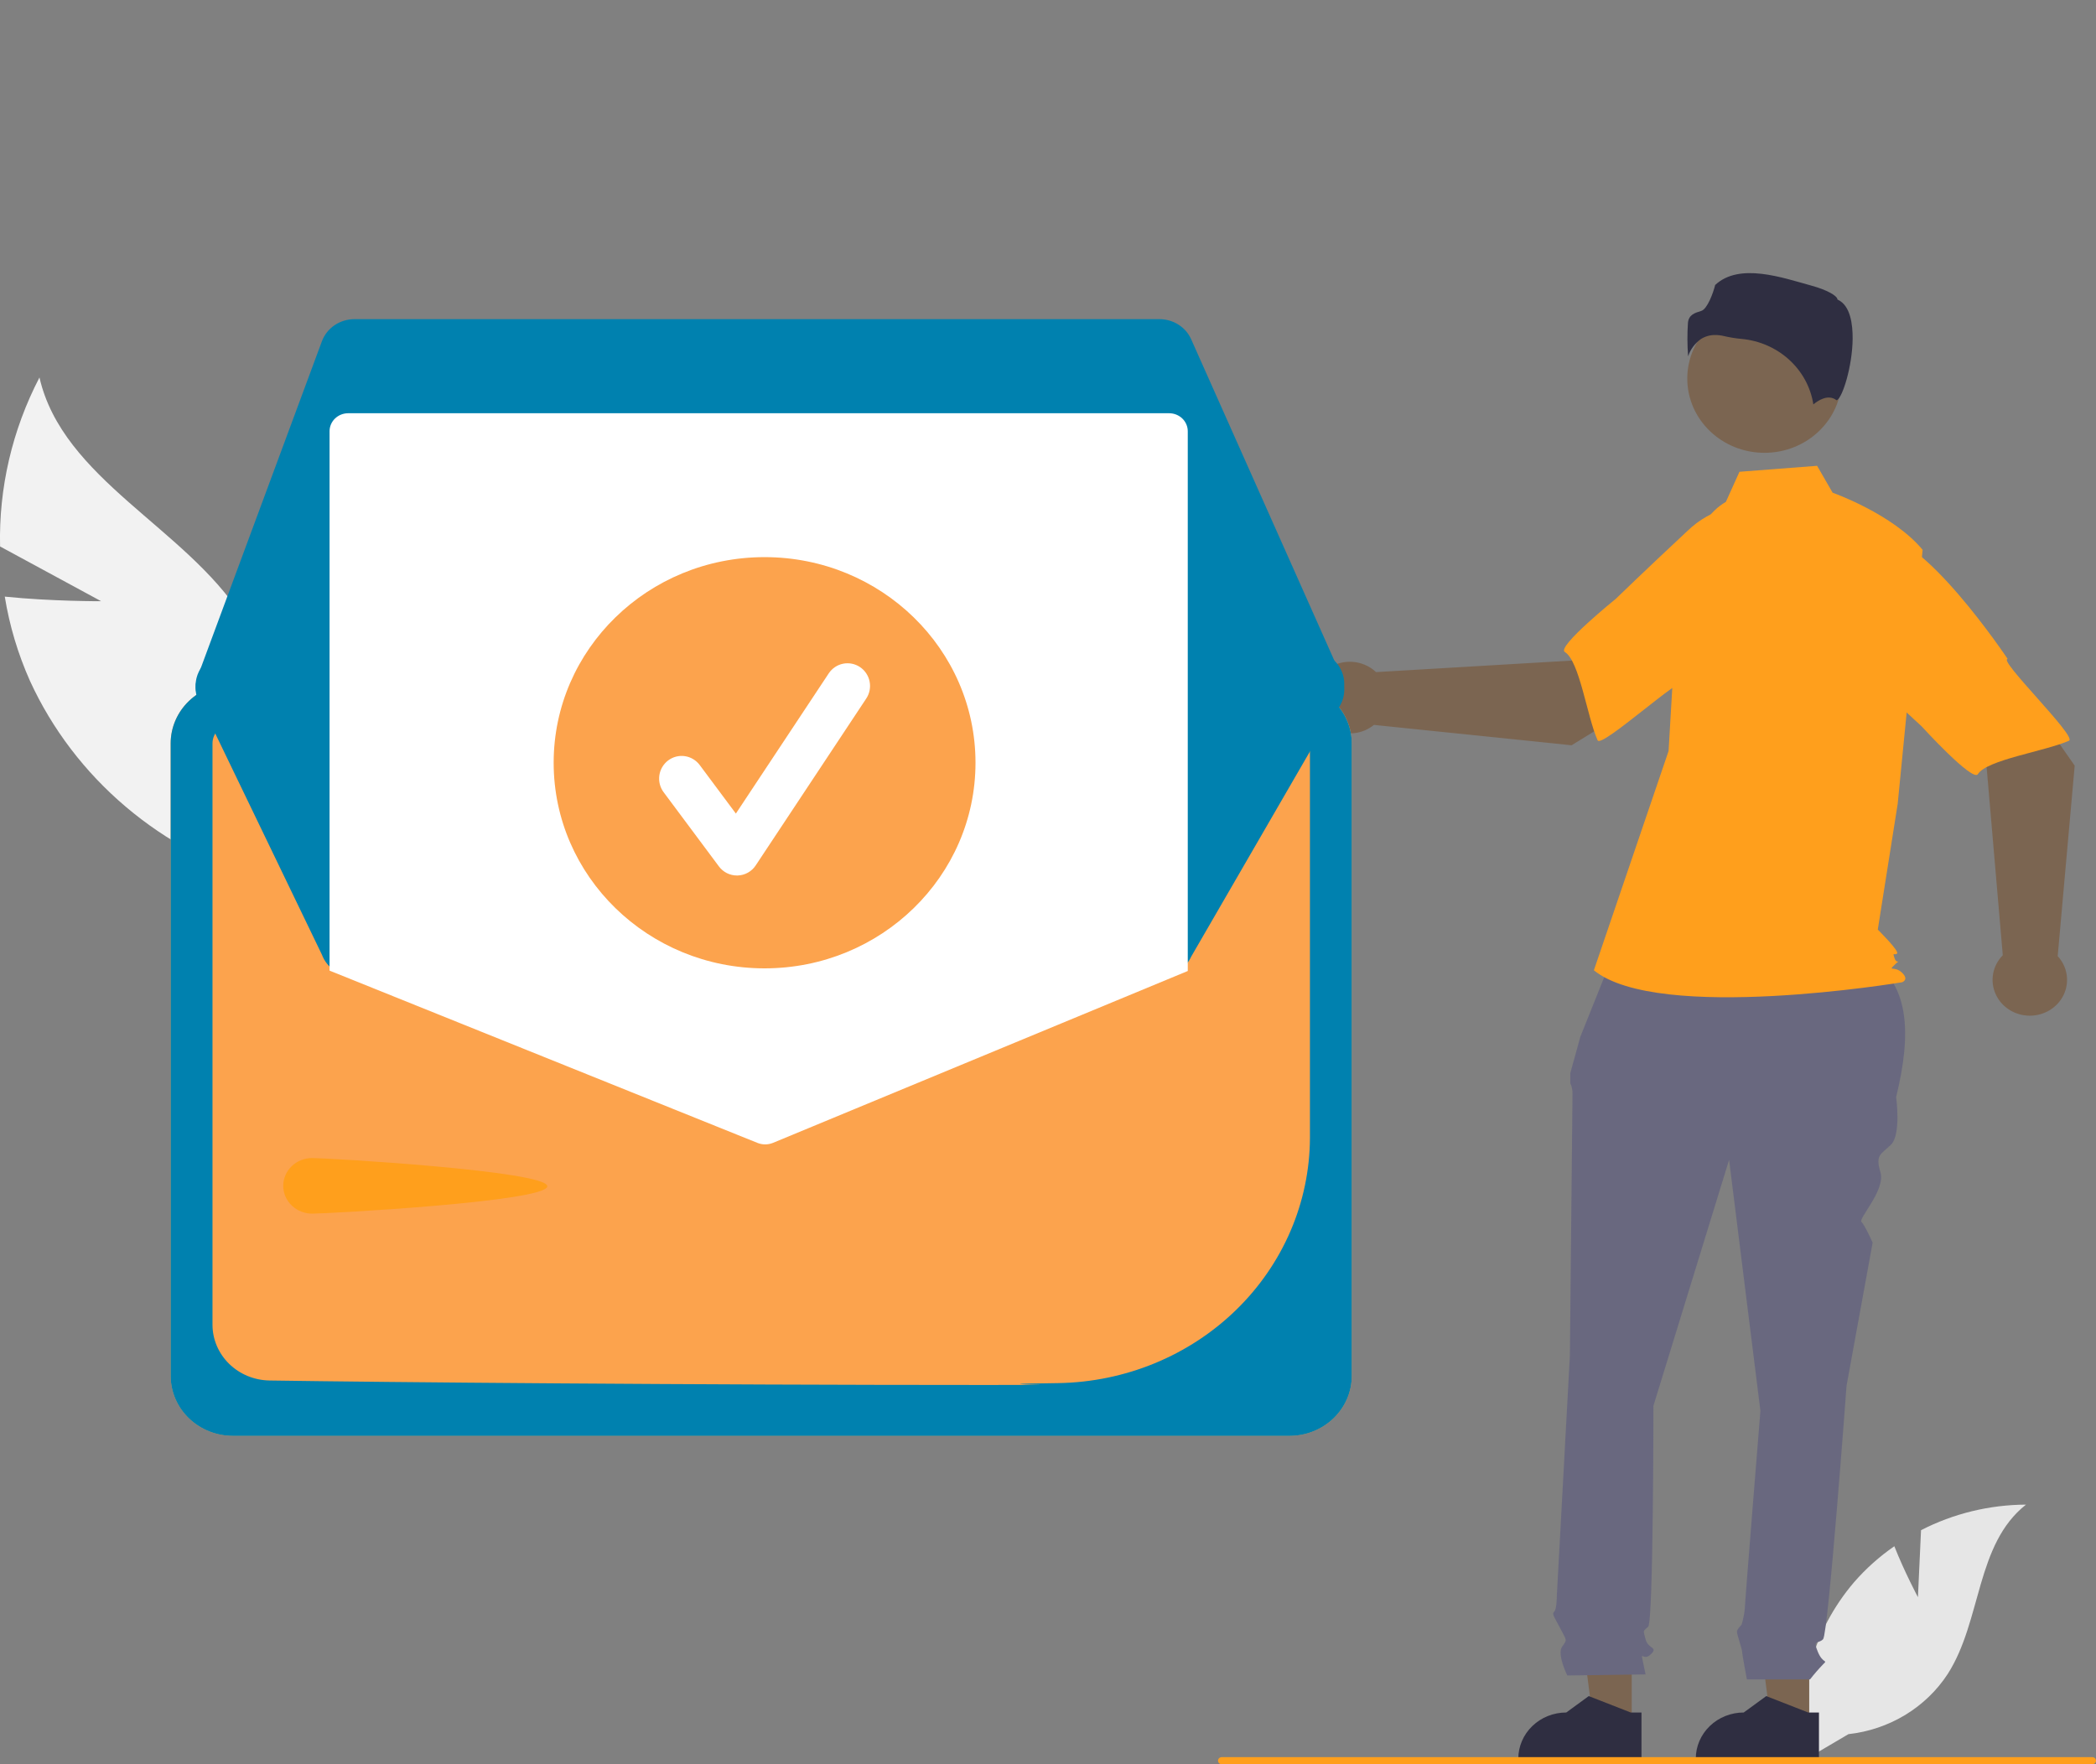 <svg width="139" height="117" viewBox="0 0 139 117" fill="none" xmlns="http://www.w3.org/2000/svg">
<rect x="0" y="0" width="139" height="117" fill="#808080" stroke="none"/>
<g clip-path="url(#clip0_13_871)">
<path d="M6.707 39.87L0.005 36.24C-0.086 32.355 0.811 28.509 2.617 25.033C4.163 31.778 12.295 34.988 16.047 40.877C17.202 42.722 17.911 44.794 18.121 46.939C18.331 49.084 18.036 51.247 17.259 53.267L17.7 58.497C14.236 57.499 11.038 55.791 8.326 53.49C5.615 51.189 3.454 48.35 1.994 45.169C1.193 43.376 0.629 41.494 0.317 39.566C3.442 39.886 6.707 39.87 6.707 39.87Z" fill="#F2F2F2"/>
<path d="M127.191 105.92L127.397 101.476C129.539 100.375 131.929 99.793 134.358 99.781C131.014 102.41 131.432 107.478 129.166 111.013C128.45 112.111 127.486 113.039 126.347 113.73C125.207 114.42 123.921 114.855 122.583 115.003L119.785 116.65C119.401 114.592 119.485 112.478 120.033 110.454C120.58 108.43 121.577 106.544 122.955 104.927C123.738 104.027 124.635 103.225 125.626 102.541C126.296 104.24 127.191 105.92 127.191 105.92Z" fill="#E6E6E6"/>
<path d="M119.982 114.363L117.448 114.363L116.243 104.965L119.982 104.965L119.982 114.363Z" fill="#7B6551"/>
<path d="M120.628 116.725L112.459 116.725V116.625C112.459 115.814 112.794 115.036 113.39 114.463C113.987 113.889 114.795 113.567 115.639 113.567H115.639L117.131 112.479L119.915 113.567L120.628 113.567L120.628 116.725Z" fill="#2F2E41"/>
<path d="M108.212 114.363L105.678 114.363L104.473 104.965L108.212 104.965L108.212 114.363Z" fill="#7B6551"/>
<path d="M108.858 116.725L100.689 116.725V116.625C100.69 115.814 101.025 115.036 101.621 114.463C102.217 113.889 103.026 113.567 103.869 113.567H103.869L105.361 112.479L108.145 113.567L108.858 113.567L108.858 116.725Z" fill="#2F2E41"/>
<path d="M107.115 62.983L123.594 63.38C126.724 65.014 126.771 68.553 125.746 72.754C125.746 72.754 126.092 75.251 125.399 75.917C124.707 76.583 124.361 76.583 124.707 77.748C125.053 78.913 123.224 80.816 123.446 81.03C123.669 81.244 124.188 82.409 124.188 82.409L122.457 91.898C122.457 91.898 121.245 108.378 120.899 108.711C120.553 109.044 120.207 108.711 120.553 109.543C120.899 110.375 121.245 110.042 120.899 110.375C120.593 110.693 120.304 111.027 120.034 111.374H115.849C115.849 111.374 115.534 109.709 115.534 109.543C115.534 109.377 115.187 108.378 115.187 108.211C115.187 108.045 115.493 107.751 115.493 107.751C115.599 107.412 115.671 107.065 115.707 106.713C115.707 106.38 116.745 93.562 116.745 93.562L114.668 76.916L109.649 93.229C109.649 93.229 109.649 107.545 109.302 107.878C108.956 108.211 108.956 108.045 109.129 108.711C109.302 109.377 109.995 109.21 109.476 109.709C108.956 110.209 108.783 109.377 108.956 110.209L109.129 111.041L103.937 111.113C103.937 111.113 103.244 109.709 103.591 109.21C103.937 108.711 103.916 108.847 103.494 108.03C103.071 107.212 102.898 107.046 103.071 106.88C103.244 106.713 103.244 105.828 103.244 105.828L104.11 89.9C104.11 89.9 104.283 73.087 104.283 72.588C104.296 72.331 104.247 72.074 104.139 71.839V71.161L104.802 68.759L107.115 62.983Z" fill="#69687F"/>
<path d="M117.014 30.029C119.842 30.029 122.134 27.824 122.134 25.105C122.134 22.385 119.842 20.181 117.014 20.181C114.187 20.181 111.895 22.385 111.895 25.105C111.895 27.824 114.187 30.029 117.014 30.029Z" fill="#7B6551"/>
<path d="M114.454 33.284C113.351 33.915 112.691 35.073 112.313 36.253C111.611 38.436 111.189 40.693 111.056 42.974L110.655 49.804L105.701 64.346C109.995 67.841 126.136 65.14 126.136 65.14C126.136 65.14 126.631 64.981 126.136 64.505C125.64 64.028 125.158 64.451 125.654 63.974C126.149 63.498 125.808 64.028 125.642 63.552C125.477 63.075 125.642 63.393 125.808 63.234C125.973 63.075 124.529 61.646 124.529 61.646L125.85 53.298L127.502 36.461C125.52 34.078 121.534 32.674 121.534 32.674L120.504 30.891L115.355 31.287L114.454 33.284Z" fill="#FF9F1C"/>
<path d="M113.752 22.216C113.95 22.217 114.147 22.242 114.339 22.29C114.717 22.377 115.101 22.439 115.488 22.475C116.673 22.582 117.787 23.068 118.651 23.856C119.516 24.643 120.081 25.686 120.256 26.819C120.554 26.57 121.231 26.111 121.786 26.537C121.794 26.544 121.799 26.547 121.818 26.538C122.187 26.37 122.841 24.301 122.861 22.479C122.871 21.512 122.713 20.277 121.9 19.886L121.857 19.865L121.846 19.82C121.791 19.603 121.184 19.231 120.129 18.942C118.212 18.417 115.354 17.394 113.744 18.9C113.622 19.407 113.226 20.494 112.826 20.617C112.383 20.753 112 20.871 111.94 21.394C111.889 22.138 111.893 22.884 111.95 23.628C112.101 23.173 112.396 22.775 112.793 22.489C113.076 22.306 113.411 22.211 113.752 22.216Z" fill="#2F2E41"/>
<path d="M104.222 49.424L112.586 44.272L108.373 38.887L104.214 43.808L91.254 44.572C90.913 44.248 90.481 44.026 90.012 43.934C89.542 43.842 89.055 43.883 88.609 44.053C88.163 44.222 87.778 44.513 87.501 44.889C87.225 45.265 87.067 45.711 87.049 46.171C87.031 46.632 87.153 47.088 87.399 47.483C87.645 47.879 88.006 48.196 88.437 48.398C88.868 48.599 89.351 48.676 89.827 48.618C90.302 48.561 90.75 48.371 91.115 48.073L104.222 49.424Z" fill="#7B6551"/>
<path d="M120.348 37.082C120.834 39.907 111.667 45.302 111.667 45.302C111.667 44.639 106.196 49.646 105.949 49.096C105.247 47.532 104.754 43.83 103.773 43.238C103.212 42.899 107.151 39.715 107.151 39.715C107.151 39.715 109.213 37.718 111.918 35.198C112.67 34.472 113.599 33.94 114.622 33.653C115.644 33.366 116.725 33.332 117.765 33.554C117.765 33.554 119.863 34.257 120.348 37.082Z" fill="#FF9F1C"/>
<path d="M137.587 50.776L132.055 42.843L126.545 47.007L131.749 50.903L132.818 63.348C132.488 63.683 132.267 64.102 132.181 64.556C132.095 65.009 132.148 65.477 132.334 65.902C132.52 66.327 132.83 66.691 133.227 66.949C133.624 67.208 134.09 67.349 134.57 67.357C135.049 67.365 135.52 67.238 135.926 66.993C136.332 66.747 136.654 66.394 136.855 65.975C137.055 65.556 137.124 65.091 137.054 64.635C136.984 64.178 136.778 63.752 136.46 63.407L137.587 50.776Z" fill="#7B6551"/>
<path d="M124.416 35.531C127.343 35.004 133.145 43.704 133.145 43.704C132.456 43.718 137.776 48.873 137.209 49.122C135.599 49.83 131.761 50.383 131.166 51.339C130.825 51.885 127.433 48.165 127.433 48.165C127.433 48.165 125.312 46.225 122.636 43.677C121.865 42.97 121.293 42.087 120.973 41.11C120.652 40.133 120.594 39.094 120.803 38.09C120.803 38.09 121.489 36.057 124.416 35.531Z" fill="#FF9F1C"/>
<path d="M139 116.764C139 116.795 138.994 116.826 138.982 116.854C138.969 116.883 138.951 116.909 138.929 116.931C138.906 116.953 138.879 116.97 138.849 116.982C138.819 116.994 138.787 117 138.755 117H81.02C80.956 117 80.893 116.975 80.847 116.931C80.801 116.887 80.775 116.827 80.775 116.764C80.775 116.702 80.801 116.642 80.847 116.597C80.893 116.553 80.956 116.528 81.02 116.528H138.755C138.787 116.528 138.819 116.534 138.849 116.546C138.879 116.558 138.906 116.575 138.929 116.597C138.951 116.619 138.969 116.645 138.982 116.674C138.994 116.702 139 116.733 139 116.764Z" fill="#FF9F1C"/>
<path d="M85.516 45.324H15.447C14.352 45.325 13.303 45.744 12.529 46.489C11.755 47.233 11.319 48.242 11.318 49.295V91.251C11.319 92.304 11.755 93.314 12.529 94.058C13.303 94.803 14.352 95.221 15.447 95.223H85.516C86.61 95.222 87.66 94.803 88.434 94.058C89.208 93.314 89.644 92.304 89.645 91.251V49.295C89.644 48.242 89.208 47.233 88.434 46.489C87.66 45.744 86.61 45.325 85.516 45.324Z" fill="#FCA34D"/>
<path d="M85.516 45.324H15.447C14.352 45.325 13.303 45.744 12.529 46.489C11.755 47.233 11.319 48.242 11.318 49.295V91.251C11.319 92.304 11.755 93.314 12.529 94.058C13.303 94.803 14.352 95.221 15.447 95.223H85.516C86.61 95.222 87.66 94.803 88.434 94.058C89.208 93.314 89.644 92.304 89.645 91.251V49.295C89.644 48.242 89.208 47.233 88.434 46.489C87.66 45.744 86.61 45.325 85.516 45.324ZM86.871 75.462C86.854 79.733 85.097 83.828 81.977 86.868C78.858 89.908 74.623 91.651 70.182 91.723C63.073 91.812 74.116 91.847 65.541 91.847C45.933 91.847 25.488 91.666 17.859 91.55C16.855 91.53 15.9 91.133 15.196 90.445C14.492 89.756 14.096 88.831 14.092 87.865V49.298C14.092 48.953 14.235 48.621 14.489 48.376C14.743 48.132 15.087 47.994 15.447 47.992H85.513C85.872 47.993 86.217 48.13 86.471 48.374C86.726 48.618 86.869 48.949 86.871 49.295V75.462Z" fill="#0081AF"/>
<path d="M76.89 21.165H23.505C23.033 21.166 22.572 21.306 22.186 21.568C21.8 21.83 21.508 22.2 21.349 22.628L13.104 44.875C12.98 45.207 12.942 45.562 12.992 45.912C13.041 46.261 13.177 46.594 13.388 46.882C13.599 47.17 13.879 47.406 14.204 47.568C14.53 47.731 14.891 47.816 15.257 47.816L86.855 47.939H86.858C87.237 47.939 87.61 47.848 87.944 47.675C88.278 47.503 88.561 47.253 88.77 46.949C88.978 46.645 89.105 46.295 89.139 45.932C89.173 45.569 89.112 45.204 88.963 44.869L78.995 22.5C78.819 22.103 78.525 21.766 78.151 21.528C77.777 21.291 77.338 21.165 76.89 21.165Z" fill="#0081AF"/>
<path d="M89.148 45.352C89.148 45.651 89.085 45.946 88.963 46.22L78.996 63.439C78.818 63.835 78.524 64.172 78.15 64.409C77.776 64.645 77.338 64.772 76.891 64.772H23.506C23.034 64.772 22.573 64.631 22.187 64.37C21.8 64.108 21.507 63.738 21.348 63.31L13.104 46.214C13.003 45.942 12.959 45.653 12.974 45.364C12.989 45.075 13.063 44.792 13.192 44.531C13.321 44.27 13.502 44.035 13.726 43.841C13.949 43.648 14.209 43.498 14.493 43.401C14.738 43.316 14.996 43.272 15.257 43.272L24.003 43.256L27.572 43.25L74.544 43.171L78.116 43.165L86.856 43.149H86.858C87.465 43.15 88.048 43.382 88.478 43.795C88.907 44.208 89.148 44.768 89.148 45.352Z" fill="#0081AF"/>
<path d="M20.7 76.797C21.759 76.797 36.296 77.651 36.296 78.669C36.296 79.688 21.759 80.484 20.7 80.484C20.192 80.484 19.704 80.29 19.345 79.944C18.985 79.598 18.783 79.129 18.783 78.64C18.783 78.151 18.985 77.683 19.345 77.337C19.704 76.991 20.192 76.797 20.7 76.797Z" fill="#FF9F1C"/>
<path d="M66.542 60.366H35.575C35.307 60.366 35.05 60.468 34.861 60.651C34.672 60.833 34.565 61.08 34.565 61.337C34.565 61.594 34.672 61.841 34.861 62.023C35.05 62.205 35.307 62.308 35.575 62.308H66.542C66.81 62.308 67.066 62.205 67.256 62.023C67.445 61.841 67.551 61.594 67.551 61.337C67.551 61.08 67.445 60.833 67.256 60.651C67.066 60.468 66.81 60.366 66.542 60.366Z" fill="#E4E4E4"/>
<path d="M50.744 75.892C50.572 75.892 50.4 75.859 50.24 75.796L21.855 64.368V28.598C21.856 28.282 21.985 27.979 22.216 27.755C22.447 27.532 22.759 27.406 23.085 27.405H77.539C77.865 27.406 78.178 27.532 78.408 27.755C78.639 27.979 78.769 28.282 78.769 28.598V64.393L78.716 64.415L51.264 75.79C51.099 75.857 50.923 75.892 50.744 75.892Z" fill="white"/>
<path d="M50.704 64.218C58.429 64.218 64.692 58.113 64.692 50.583C64.692 43.052 58.429 36.947 50.704 36.947C42.979 36.947 36.717 43.052 36.717 50.583C36.717 58.113 42.979 64.218 50.704 64.218Z" fill="#FCA34D"/>
<path d="M48.873 58.06C48.641 58.06 48.412 58.006 48.204 57.902C47.997 57.797 47.816 57.646 47.677 57.459L44.012 52.54C43.893 52.382 43.807 52.202 43.758 52.011C43.709 51.819 43.698 51.62 43.725 51.424C43.753 51.228 43.818 51.039 43.919 50.869C44.019 50.699 44.151 50.55 44.308 50.431C44.466 50.312 44.645 50.226 44.835 50.177C45.026 50.128 45.224 50.117 45.418 50.146C45.613 50.174 45.8 50.241 45.969 50.342C46.138 50.443 46.285 50.577 46.403 50.735L48.801 53.953L54.96 44.655C55.18 44.323 55.522 44.093 55.91 44.015C56.299 43.936 56.703 44.017 57.032 44.238C57.362 44.459 57.591 44.803 57.669 45.194C57.747 45.586 57.667 45.992 57.447 46.324L50.116 57.391C49.984 57.591 49.805 57.756 49.596 57.873C49.387 57.989 49.153 58.053 48.914 58.06C48.9 58.06 48.886 58.06 48.873 58.06Z" fill="white"/>
</g>
<defs>
<clipPath id="clip0_13_871">
<rect width="139" height="117" fill="white"/>
</clipPath>
</defs>
</svg>
